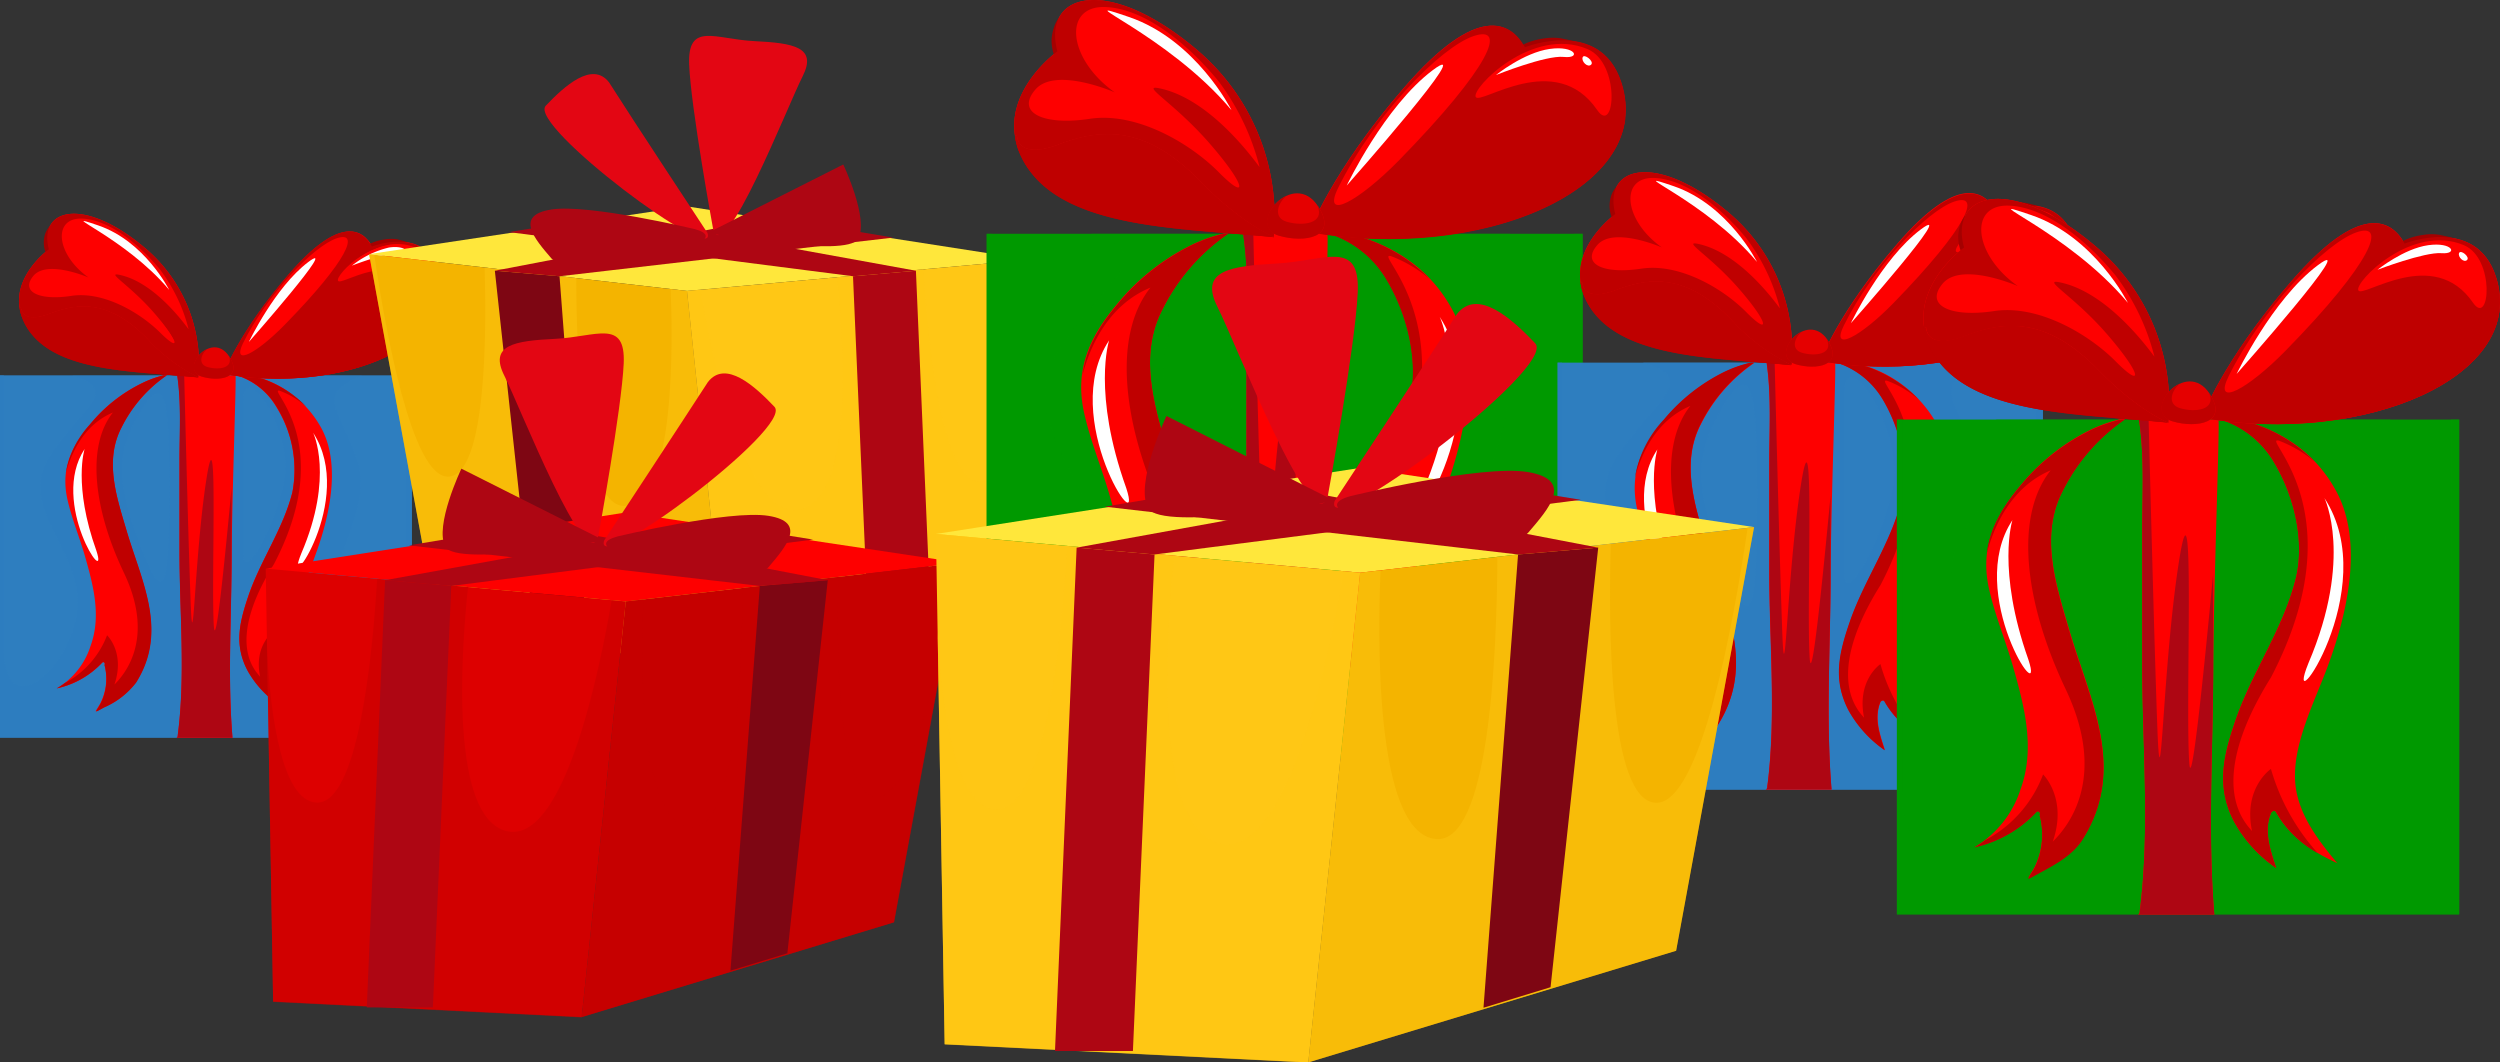 <svg xmlns="http://www.w3.org/2000/svg" viewBox="0 0 313.13 133.07"><rect x="0" y="0" width="313.13" height="133.07" fill="#333333" stroke="none"/><defs><style>.cls-1{isolation:isolate;}.cls-2,.cls-3{fill:#2e7ebf;}.cls-17,.cls-18,.cls-19,.cls-24,.cls-27,.cls-3,.cls-5,.cls-6,.cls-9{mix-blend-mode:multiply;}.cls-17,.cls-24,.cls-3{opacity:0.6;}.cls-4{fill:#fe0000;}.cls-20,.cls-5{fill:#ae0613;}.cls-10,.cls-6{fill:#bf0000;}.cls-7{fill:#fff;}.cls-8{fill:#b70000;}.cls-11{fill:#a50000;}.cls-12{fill:#e50000;}.cls-13{fill:#ffe73b;}.cls-14,.cls-17,.cls-19{fill:#ffc715;}.cls-15{fill:#f4b400;}.cls-16{fill:none;}.cls-18{opacity:0.4;}.cls-21{fill:#7e0613;}.cls-22{fill:#e30613;}.cls-23,.cls-24{fill:#090;}.cls-25{fill:#d00;}.cls-26,.cls-27{fill:#c60000;}.cls-27{opacity:0.5;}</style></defs><g class="cls-1"><g id="Layer_2" data-name="Layer 2"><g id="presents"><rect class="cls-2" y="47.01" width="51.59" height="45.39"/><path class="cls-3" d="M50.85,47V81.08c0,7.65-7.92,8.08-10.35,1s6.77-17.3,4.24-24.5c-2.41-6.88-5.26-8,.58-10.52H9.05c6,1.83,1.46,3.72-2.71,9.91-4.45,6.6,4.08,12,3.33,19.37S.48,91,.48,81.18V47H0V92.4H51.59V47Zm-33,22c-3-7.88-3.4-11.47-1-16.05,3.94-7.55,4.34-2.66,4.34,8S20.89,76.92,17.86,69Zm17.8-9.13c-1,5.74-5.17,13.29-5.17,9.46V50.44C30.49,44.48,36.66,54.16,35.66,59.91Z"/><path class="cls-4" d="M22.49,69.18q0-5.75,0-11.5c0-3.52.24-7.15-.29-10.67h7.29c.15,0-.45,15.25-.47,22.77s-.52,15.14.1,22.62h-7a.29.29,0,0,0,.14-.29C23.26,84.6,22.49,76.72,22.49,69.18Z"/><path class="cls-5" d="M29,69.78c0-2.87,0-5.75,0-8.62-.94,10-2,20.35-2.22,17.22-.35-5.69.59-28.08-.93-18.34s-1.66,24.61-2,14.58c-.29-8-.64-22.09-.78-27.61h-.88c.53,3.52.28,7.15.29,10.67q0,5.76,0,11.5c0,7.54.77,15.42-.22,22.93a.29.29,0,0,1-.14.29h7C28.49,84.92,29,77.28,29,69.78Z"/><path class="cls-4" d="M36.54,80.31c.22,2.86,2.07,5.27,3.87,7.41A11.36,11.36,0,0,1,34.77,83c-.11-.19-.38-.06-.45.11-.69,1.65-.06,3.4.48,5A12.45,12.45,0,0,1,31,83.94c-1.69-3.21-1-6,.1-9.3,1.53-4.47,4.34-8.33,5.52-13A14.93,14.93,0,0,0,34.63,51a8.85,8.85,0,0,0-5-4h1.67a13.27,13.27,0,0,1,9,6.72c2.47,4.7.88,11.29-.85,15.94C38.32,72.89,36.27,76.8,36.54,80.31Z"/><path class="cls-4" d="M13.09,83.3c.12-.21-.09-.5-.3-.29a11,11,0,0,1-5.68,3.22,9.52,9.52,0,0,0,4.23-5.32c1.39-3.79.33-7.66-.74-11.39C9.92,67.18,9,65,8.45,62.57c-.87-3.84.5-6.68,2.87-9.48A19.37,19.37,0,0,1,17.78,48a13.31,13.31,0,0,1,2.75-1h.38a17.13,17.13,0,0,0-5.69,6.54c-2.14,4.1-.65,8.6.57,12.75C17.66,72.73,21.12,79,17,85.5a10.08,10.08,0,0,1-4,3.11c-1.47.79-1.07.65-.43-.53A6.8,6.8,0,0,0,13.09,83.3Z"/><path class="cls-6" d="M34.31,79.05s-2.56,1.74-1.73,5.7c-2.66-2.8-2.3-7.63,1.73-14.09,8.07-15.44-1.09-22.19.74-21.71a10.71,10.71,0,0,1,3.33,2,14,14,0,0,0-7-3.93H29.68a8.85,8.85,0,0,1,5,4,14.93,14.93,0,0,1,1.94,10.68c-1.18,4.62-4,8.48-5.52,13-1.11,3.26-1.79,6.09-.1,9.3a12.45,12.45,0,0,0,3.85,4.22c-.54-1.64-1.17-3.39-.48-5,.07-.17.34-.3.45-.11a10,10,0,0,0,3.83,3.78A19.57,19.57,0,0,1,34.31,79.05Z"/><path class="cls-6" d="M15.22,53.55A17.13,17.13,0,0,1,20.91,47h-.38a13.31,13.31,0,0,0-2.75,1,19.37,19.37,0,0,0-6.46,5.11,11.86,11.86,0,0,0-3.08,6.17c.65-2.41,2.2-6.06,5.9-7.61-3.3,4.15-2.47,12,1.38,20.07s.28,12.55-1.19,14c1.37-4-.92-6.17-.92-6.17a11.35,11.35,0,0,1-5.32,6,7.24,7.24,0,0,1-1,.65A11,11,0,0,0,12.79,83c.21-.21.42.08.3.29a6.8,6.8,0,0,1-.46,4.78c-.64,1.18-1,1.32.43.53a10.08,10.08,0,0,0,4-3.11c4.08-6.5.62-12.77-1.25-19.2C14.57,62.15,13.08,57.65,15.22,53.55Z"/><path class="cls-7" d="M39.22,54.2s2.67,5.47-1.49,15.14C35.21,75.58,44.71,62.63,39.22,54.2Z"/><path class="cls-7" d="M10.6,56.23S9.12,60.76,12.08,69C13.71,74,6.15,63,10.6,56.23Z"/><path class="cls-8" d="M18.47,42.46c-4.77-4.92-8.6-4.54-12.24-3.17s-3.61-.79-3.61-.79l-.18,0a5.89,5.89,0,0,0,.32,1.25c2.65,7,13.71,6.68,22.09,7.53A21.18,21.18,0,0,1,18.47,42.46Z"/><g class="cls-9"><path class="cls-10" d="M18.47,42.46c-4.77-4.92-8.6-4.54-12.24-3.17s-3.61-.79-3.61-.79l-.18,0a5.89,5.89,0,0,0,.32,1.25c2.65,7,13.71,6.68,22.09,7.53A21.18,21.18,0,0,1,18.47,42.46Z"/></g><path class="cls-4" d="M18.35,31.22c-7.81-6.7-13.59-5.1-12.23,0,0,0-4.3,3.09-3.68,7.29l.18,0s0,2.17,3.61.79,7.47-1.75,12.24,3.17a21.18,21.18,0,0,0,6.38,4.8A19,19,0,0,0,18.35,31.22Z"/><path class="cls-11" d="M15.82,35.17a6.7,6.7,0,0,1,2.29.84,12.33,12.33,0,0,1,2,1.55A13.06,13.06,0,0,1,22,39.8a14.32,14.32,0,0,1,1.43,2.58,11.07,11.07,0,0,1,.86,2.42,21.62,21.62,0,0,1,.52,2.46,20.83,20.83,0,0,1-1.34-2.06,18.77,18.77,0,0,0-1.28-2.09c-.5-.73-.9-1.59-1.5-2.31a20.78,20.78,0,0,0-1.61-2.2,19,19,0,0,0-1.54-1.82A18.47,18.47,0,0,0,15.82,35.17Z"/><path class="cls-11" d="M6.3,28.24a5.19,5.19,0,0,0-.11,1,8.21,8.21,0,0,0,0,1,3,3,0,0,0,.26,1,2.22,2.22,0,0,0,.47,1,2.91,2.91,0,0,0,.57.77c.38.44.63.79.63.79a8.54,8.54,0,0,1-.92-.42,2.19,2.19,0,0,1-.83-.69,3,3,0,0,1-.67-1.11,3.47,3.47,0,0,1,0-2.41A3.24,3.24,0,0,1,6.3,28.24Z"/><g class="cls-9"><path class="cls-10" d="M18.35,31.22c-7.81-6.7-13.59-5.1-12.23,0,0,0-4.3,3.09-3.68,7.29l.18,0s0,2.17,3.61.79,7.47-1.75,12.24,3.17a21.18,21.18,0,0,0,6.38,4.8A19,19,0,0,0,18.35,31.22ZM4.21,34.52c1.73-2,6.88.24,6.88.24-4.09-2.89-4.52-7.52-.81-7.38,3.32.13,7,3.06,9.77,6.39a20.89,20.89,0,0,1,3.57,7.45c0,.11-3.82-5.65-8.46-6.75-2.15-.52.95,1.05,4.15,4.73s3.3,5,.77,2.48-7.14-5.24-11.15-4.62S2.49,36.54,4.21,34.52Z"/></g><g class="cls-9"><path class="cls-10" d="M9.87,40.27c3.8.25,10.63,4.7,9.89,6.56,1.74.15,3.47.27,5.09.43a21.18,21.18,0,0,1-6.38-4.8c-4.77-4.92-8.6-4.54-12.24-3.17s-3.61-.79-3.61-.79l-.18,0a5.89,5.89,0,0,0,.32,1.25,7.3,7.3,0,0,0,1.09,1.91C4.67,40.69,6.89,40.07,9.87,40.27Z"/></g><path class="cls-7" d="M21.19,36.31s-3.05-6.08-8.87-8.07S15.67,29.7,21.19,36.31Z"/><path class="cls-4" d="M28,46.84s1.88-5.18,8.2-12.5,9.21-5.7,10.42-3.48c0,0,6.52-2.6,8.36,3C57.92,43,43,49.47,28,46.84Z"/><path class="cls-11" d="M28,46.84a8.36,8.36,0,0,0,1.14-.45,20.11,20.11,0,0,0,2.77-1.52l1.76-1.16a11.19,11.19,0,0,0,1.84-1.47c1.23-1.14,2.55-2.16,3.9-3.42.69-.59,1.3-1.21,2-1.76a20,20,0,0,1,2.2-1.51,9.88,9.88,0,0,1,2.28-1,6.17,6.17,0,0,1,2.23-.41,4.65,4.65,0,0,1,1.89.37,8.8,8.8,0,0,1,1.21.85l.79,1-1-.72a7.09,7.09,0,0,0-1.22-.52,6,6,0,0,0-1.64,0,5.53,5.53,0,0,0-1.87.61,12.81,12.81,0,0,0-2,1.17c-.68.4-1.27,1-2,1.5s-1.31,1.19-2,1.78c-1.29,1.14-2.8,2.31-4.13,3.34a7.92,7.92,0,0,1-2.07,1.31l-2,1a12.79,12.79,0,0,1-3.09,1A4.71,4.71,0,0,1,28,46.84Z"/><path class="cls-11" d="M43.87,41.37a23.23,23.23,0,0,1-2.07,1.56c-.65.41-1.39.93-2.22,1.4a13.71,13.71,0,0,1-2.79,1.15c-1,.31-2,.63-2.93.86s-1.84.22-2.6.32a9.91,9.91,0,0,1-2.55,0s.24-.11.65-.27,1-.41,1.73-.66,1.53-.57,2.42-.82,1.78-.68,2.71-1A25.3,25.3,0,0,0,39,43c.87-.38,1.73-.65,2.44-.92A23.43,23.43,0,0,1,43.87,41.37Z"/><path class="cls-11" d="M43.4,33.27a5.43,5.43,0,0,1,.82-1.15,7.26,7.26,0,0,1,2.5-1.76,6.67,6.67,0,0,1,1.6-.39,4.68,4.68,0,0,1,1.41,0,12.88,12.88,0,0,1,1.32.37s-.56.07-1.33.1a6.64,6.64,0,0,0-1.29.23,6,6,0,0,0-1.42.45,10.06,10.06,0,0,0-1.37.63c-.39.28-.83.45-1.14.71A9.61,9.61,0,0,0,43.4,33.27Z"/><g class="cls-9"><path class="cls-10" d="M54.94,33.88c-1.84-5.62-8.36-3-8.36-3C45.37,28.64,42.5,27,36.16,34.34S28,46.84,28,46.84C43,49.47,57.92,43,54.94,33.88Zm-19.28,6.8C32.26,44.16,29,46,30.43,43c3.08-6.21,8.87-12.2,11.76-13.16S43.65,32.52,35.66,40.68Zm17.19-4.39C49.24,31,42.74,35.9,42.34,35.17S47.22,29,52,31C54.9,32.23,54.4,38.56,52.85,36.29Z"/></g><g class="cls-9"><path class="cls-10" d="M51.05,41.37c-4.95,3.83-13.86,4.11-9.74,2.13a18.63,18.63,0,0,0,5.58-3.62s-4.93.67-3-1.49C48.44,33.27,52.6,37,52.6,37c-3.69-6-10.82.55-14,3.66a27.89,27.89,0,0,1-6.71,4.79A36.34,36.34,0,0,1,28,46.78a.14.14,0,0,1,0,.06c13.4,2.33,26.61-2.51,27.32-10C55,38,53.6,39.4,51.05,41.37Z"/></g><path class="cls-7" d="M31.17,42.83s3.27-6.85,7.43-10S31.17,42.83,31.17,42.83Z"/><path class="cls-7" d="M44.08,33.27A11.79,11.79,0,0,1,48.73,31c2.25-.32,2.79.85,1.22.72S44.08,33.27,44.08,33.27Z"/><path class="cls-7" d="M51.59,31.73c-.12.36.43.92.73.64S51.71,31.38,51.59,31.73Z"/><path class="cls-12" d="M25.33,47.18c2.14.63,5.13.18,3.38-2.53C26.52,41.29,22.36,46.3,25.33,47.18Z"/><path class="cls-6" d="M28.71,44.65a.13.13,0,0,1-.06-.07c.65,1.55-1.27,1.8-2.69,1.38-1.17-.35-.8-1.6,0-2.25-1.54.67-2.56,2.91-.66,3.47C27.47,47.81,30.46,47.36,28.71,44.65Z"/><polygon class="cls-13" points="128.93 32.52 86.05 36.44 46.23 31.83 86.05 25.85 128.93 32.52"/><polygon class="cls-14" points="128.93 32.52 128.06 84.11 91.3 85.95 86.05 36.44 128.93 32.52"/><polygon class="cls-15" points="46.23 31.83 86.05 36.44 91.3 85.95 54.11 74.66 46.23 31.83"/><path class="cls-16" d="M128.76,42.42l.17-9.9S129.07,37,128.76,42.42Z"/><path class="cls-17" d="M87.73,36.28c1.44,8.46,5.68,29.24,12.55,27.51,6.69-1.68,5.43-20.73,4.56-29.07l10.82-1c.55,9.17,2.29,27.1,7.32,26.62,4-.39,5.35-10.09,5.78-17.93l-.7,41.69L91.3,86,86.05,36.44Z"/><g class="cls-18"><path class="cls-19" d="M56.09,59.7c4.94,0,4.84-18.86,4.61-26.19l11.48,1.32c0,10.39.89,29,6.2,28.53C84.73,62.81,84.24,42,84,36.2l2.07.24L91.3,86,54.11,74.66,46.23,31.83l.64.08C48.32,41.62,51.59,59.7,56.09,59.7Z"/></g><polygon class="cls-20" points="109.03 84.79 106.84 34.6 114.72 33.91 116.9 84.79 109.03 84.79"/><polygon class="cls-21" points="70.08 34.6 73.58 80.42 66.8 78.35 61.98 33.91 70.08 34.6"/><polygon class="cls-20" points="106.84 34.6 63.73 29.07 76.64 27 114.72 33.91 106.84 34.6"/><polygon class="cls-20" points="70.08 34.6 111.87 29.76 96.78 27.23 61.98 33.91 70.08 34.6"/><path class="cls-22" d="M89.32,28.69s-2.79-15.2-3-20.6,3.26-3.18,8.15-2.94,7.93.74,6.06,4.41S90.72,33.59,89.32,28.69Z"/><path class="cls-22" d="M88.62,29.19S79.07,14.72,76.28,10.31c-2.1-2.7-5.6.49-7.92,2.93S90,33.59,88.62,29.19Z"/><path class="cls-20" d="M87,28.69s-13.28-3.18-17.94-2.45-2.1,3.68,0,6.12S94.21,30.65,87,28.69Z"/><path class="cls-20" d="M88.62,29.19l17-8.59s3.26,6.87,1.86,9.32S88.62,29.19,88.62,29.19Z"/><rect class="cls-23" x="123.58" y="29.28" width="74.65" height="65.68"/><path class="cls-24" d="M197.15,29.28V78.57c0,11.08-11.46,11.7-15,1.39s9.8-25,6.14-35.45c-3.49-10-7.62-11.55.84-15.23H136.67c8.68,2.65,2.13,5.39-3.92,14.36-6.43,9.54,5.91,17.37,4.83,28s-13.31,21.24-13.31,7.08V29.28h-.69V95h74.65V29.28ZM149.42,61.16C145,49.75,144.51,44.56,148,37.94c5.7-10.92,6.29-3.84,6.29,11.61S153.81,72.57,149.42,61.16Zm25.76-13.22c-1.44,8.32-7.48,19.24-7.48,13.7V34.25C167.7,25.63,176.63,39.63,175.18,47.94Z"/><path class="cls-4" d="M156.13,61.35q0-8.3,0-16.61c0-5.11.35-10.36-.42-15.46h10.54c.23.07-.65,22.07-.66,33s-.76,21.9.13,32.72H155.6a.45.45,0,0,0,.21-.43C157.23,83.67,156.12,72.28,156.13,61.35Z"/><path class="cls-5" d="M165.57,62.24c0-4.16,0-8.33,0-12.48-1.36,14.43-2.92,29.44-3.21,24.91-.51-8.24.85-40.63-1.37-26.53s-2.39,35.61-2.89,21.09c-.42-11.51-.93-31.95-1.12-39.95h-1.28c.77,5.1.41,10.35.42,15.46q0,8.31,0,16.61c0,10.93,1.1,22.32-.32,33.18a.45.45,0,0,1-.21.43h10.1C164.81,84.14,165.54,73.08,165.57,62.24Z"/><path class="cls-4" d="M176.46,77.47c.31,4.13,3,7.63,5.59,10.73-3.28-1.52-6.27-3.42-8.16-6.82-.16-.28-.55-.1-.65.14-1,2.39-.09,4.93.7,7.31a18,18,0,0,1-5.58-6.1c-2.44-4.65-1.46-8.75.16-13.47,2.2-6.47,6.27-12,8-18.73,1.3-5.09-.2-11.09-2.79-15.45a12.85,12.85,0,0,0-7.17-5.8h2.41c5.45,1.34,10.21,4.33,13.05,9.73,3.58,6.8,1.28,16.33-1.23,23.06C179,66.74,176.07,72.39,176.46,77.47Z"/><path class="cls-4" d="M142.53,81.8c.17-.32-.14-.73-.45-.44A15.87,15.87,0,0,1,133.87,86a13.79,13.79,0,0,0,6.12-7.7c2-5.49.48-11.1-1.07-16.47-1-3.4-2.34-6.6-3.12-10.06-1.25-5.56.73-9.68,4.15-13.73a28,28,0,0,1,9.36-7.39,18.87,18.87,0,0,1,4-1.41h.55a24.92,24.92,0,0,0-8.24,9.47c-3.11,5.94-.94,12.45.81,18.45,2.71,9.29,7.72,18.38,1.83,27.77-1.33,2.13-3.71,3.39-5.78,4.5s-1.53,1-.61-.76A9.87,9.87,0,0,0,142.53,81.8Z"/><path class="cls-6" d="M173.24,75.65s-3.72,2.51-2.52,8.24c-3.85-4-3.32-11,2.52-20.39,11.67-22.34-1.59-32.11,1-31.41A16,16,0,0,1,179.12,35a20.26,20.26,0,0,0-10.18-5.69h-2.41a12.85,12.85,0,0,1,7.17,5.8c2.59,4.36,4.09,10.36,2.79,15.45-1.7,6.69-5.77,12.26-8,18.73-1.62,4.72-2.6,8.82-.16,13.47a18,18,0,0,0,5.58,6.1c-.79-2.38-1.69-4.92-.7-7.31.1-.24.49-.42.65-.14a14.46,14.46,0,0,0,5.55,5.46A28.21,28.21,0,0,1,173.24,75.65Z"/><path class="cls-6" d="M145.61,38.75a24.92,24.92,0,0,1,8.24-9.47h-.55a18.87,18.87,0,0,0-4,1.41A28,28,0,0,0,140,38.08c-2.36,2.8-4,5.64-4.43,8.94.92-3.5,3.16-8.79,8.53-11-4.78,6-3.58,17.31,2,29s.4,18.15-1.72,20.24c2-5.72-1.33-8.93-1.33-8.93a16.36,16.36,0,0,1-7.7,8.74,11.33,11.33,0,0,1-1.42,1,15.87,15.87,0,0,0,8.21-4.68c.31-.29.62.12.45.44a9.87,9.87,0,0,1-.67,6.91c-.92,1.71-1.51,1.92.61.76s4.45-2.37,5.78-4.5c5.89-9.39.88-18.48-1.83-27.77C144.67,51.2,142.5,44.69,145.61,38.75Z"/><path class="cls-7" d="M180.33,39.7s3.86,7.9-2.14,21.9C174.54,70.63,188.27,51.89,180.33,39.7Z"/><path class="cls-7" d="M138.92,42.63s-2.14,6.55,2.15,18.52C143.43,68.37,132.48,52.34,138.92,42.63Z"/><path class="cls-8" d="M150.31,22.7c-6.9-7.11-12.44-6.57-17.72-4.59S127.37,17,127.37,17l-.25,0a8.34,8.34,0,0,0,.45,1.82c3.84,10,19.84,9.66,32,10.89C159.54,29.65,155.43,28,150.31,22.7Z"/><g class="cls-9"><path class="cls-10" d="M150.31,22.7c-6.9-7.11-12.44-6.57-17.72-4.59S127.37,17,127.37,17l-.25,0a8.34,8.34,0,0,0,.45,1.82c3.84,10,19.84,9.66,32,10.89C159.54,29.65,155.43,28,150.31,22.7Z"/></g><path class="cls-4" d="M150.14,6.43c-11.31-9.69-19.66-7.37-17.7,0,0,0-6.23,4.47-5.32,10.54l.25,0s-.06,3.13,5.22,1.14,10.82-2.52,17.72,4.59c5.12,5.29,9.23,7,9.23,7A27.47,27.47,0,0,0,150.14,6.43Z"/><path class="cls-11" d="M146.48,12.15a10.53,10.53,0,0,1,3.19,1.4,18.3,18.3,0,0,1,2.82,2.3,17.16,17.16,0,0,1,1.42,1.51l1.27,1.72a21.38,21.38,0,0,1,2.08,3.67,17,17,0,0,1,1.35,3.43c.64,2.07.93,3.47.93,3.47s-.78-1.21-1.75-3.07A24,24,0,0,0,156,23.49a31.91,31.91,0,0,0-2.16-3.41,27.62,27.62,0,0,0-2.39-3.19c-.43-.47-.76-1-1.19-1.4s-.8-.81-1.15-1.18a23.81,23.81,0,0,0-1.88-1.6A9.09,9.09,0,0,0,146.48,12.15Z"/><path class="cls-11" d="M132.7,2.13a6.88,6.88,0,0,0-.26,1.44,11.17,11.17,0,0,0,0,1.44,5.31,5.31,0,0,0,.37,1.55l.27.76c.15.22.3.44.46.64a3.7,3.7,0,0,0,.87,1.11c.59.6,1,1.06,1,1.06a13.27,13.27,0,0,1-1.27-.69,3.33,3.33,0,0,1-1.15-1c-.17-.22-.37-.45-.55-.69L132,6.85A5.83,5.83,0,0,1,131.71,5a5.76,5.76,0,0,1,.3-1.56A4,4,0,0,1,132.7,2.13Z"/><g class="cls-9"><path class="cls-10" d="M150.14,6.43c-11.31-9.69-19.66-7.37-17.7,0,0,0-6.23,4.47-5.32,10.54l.25,0s-.06,3.13,5.22,1.14,10.82-2.52,17.72,4.59c5.12,5.29,9.23,7,9.23,7A27.47,27.47,0,0,0,150.14,6.43Zm-20.46,4.79c2.5-2.92,9.95.35,9.95.35C133.71,7.39,133.09.68,138.46.88c4.8.19,10.16,4.43,14.13,9.25a30.21,30.21,0,0,1,5.17,10.77c0,.17-5.52-8.17-12.23-9.77-3.13-.74,1.36,1.52,6,6.86s4.78,7.28,1.13,3.59S142.3,14,136.51,14.88,127.18,14.13,129.68,11.22Z"/></g><g class="cls-9"><path class="cls-10" d="M137.87,19.53c5.49.37,15.38,6.8,14.3,9.5,2.52.21,5,.39,7.37.62,0,0-4.11-1.66-9.23-6.95-6.9-7.11-12.44-6.57-17.72-4.59S127.37,17,127.37,17l-.25,0a8.34,8.34,0,0,0,.45,1.82,10.78,10.78,0,0,0,1.58,2.75C130.33,20.14,133.54,19.24,137.87,19.53Z"/></g><path class="cls-7" d="M154.25,13.8S149.83,5,141.41,2.13,146.25,4.23,154.25,13.8Z"/><path class="cls-4" d="M164,29.05s2.71-7.51,11.87-18.09,13.31-8.26,15.06-5c0,0,9.45-3.77,12.11,4.37C207.39,23.48,185.86,32.84,164,29.05Z"/><path class="cls-11" d="M164,29.05a15,15,0,0,0,1.66-.57,27.82,27.82,0,0,0,4.11-2,36.81,36.81,0,0,0,5.33-3.71,29.25,29.25,0,0,0,2.8-2.4l2.84-2.6c1-.86,1.87-1.77,2.93-2.55a28.79,28.79,0,0,1,3.14-2.2,14.75,14.75,0,0,1,3.22-1.53c.55-.17,1.06-.37,1.58-.49l1.57-.15a6.92,6.92,0,0,1,2.67.47,10.94,10.94,0,0,1,1.76,1.16l1.19,1.36-1.38-1.1a11.73,11.73,0,0,0-1.76-.83,9.86,9.86,0,0,0-1.16-.12,3,3,0,0,0-1.27,0l-1.38.24c-.46.16-.93.4-1.41.6a18.24,18.24,0,0,0-2.9,1.65c-1,.59-1.88,1.48-2.88,2.18s-1.91,1.72-2.87,2.57-1.94,1.72-2.89,2.58a26,26,0,0,1-3,2.35,21.76,21.76,0,0,1-3,1.91,24.12,24.12,0,0,1-2.8,1.44,20.6,20.6,0,0,1-4.42,1.51A9.81,9.81,0,0,1,164,29.05Z"/><path class="cls-11" d="M187.07,21.13s-1.17.95-3,2.19a34.36,34.36,0,0,1-3.35,1.84,33,33,0,0,1-4,1.65,37.12,37.12,0,0,1-7.89,1.79,21.39,21.39,0,0,1-3.67.17l3.49-1.1c1-.28,2.25-.76,3.55-1.12s2.67-.83,4-1.34,2.76-.9,4-1.42,2.47-.82,3.47-1.31C185.66,21.6,187.07,21.13,187.07,21.13Z"/><path class="cls-11" d="M186.37,9.4a7.7,7.7,0,0,1,1.25-1.58,13.78,13.78,0,0,1,1.56-1.34,16.89,16.89,0,0,1,2.07-1.11,9,9,0,0,1,2.26-.57,6.9,6.9,0,0,1,2,0c1.17.23,1.91.43,1.91.43s-.8,0-1.92,0a8.73,8.73,0,0,0-1.9.28,8.26,8.26,0,0,0-2.08.63,14.15,14.15,0,0,0-2,1c-.57.42-1.2.69-1.63,1.08A12.56,12.56,0,0,0,186.37,9.4Z"/><g class="cls-9"><path class="cls-10" d="M203.08,10.29C200.42,2.15,191,5.92,191,5.92c-1.75-3.22-5.9-5.55-15.06,5S164,29.05,164,29.05C185.86,32.84,207.39,23.48,203.08,10.29Zm-27.9,9.84c-4.92,5-9.71,7.73-7.56,3.37,4.44-9,12.83-17.64,17-19S186.74,8.31,175.18,20.13Zm24.87-6.35c-5.22-7.65-14.62-.57-15.21-1.63s7.07-8.94,14-6C203,7.89,202.3,17.07,200.05,13.78Z"/></g><g class="cls-9"><path class="cls-10" d="M197.44,21.13c-7.16,5.54-20,5.93-14.08,3.09S191.42,19,191.42,19s-7.13,1-4.35-2.13c6.6-7.42,12.62-2,12.62-2-5.34-8.72-15.65.81-20.27,5.31a40.52,40.52,0,0,1-9.72,6.93A57.15,57.15,0,0,1,164.08,29l0,.1c19.38,3.37,38.5-3.65,39.53-14.5C203.19,16.31,201.14,18.28,197.44,21.13Z"/></g><path class="cls-7" d="M168.68,23.24s4.73-9.91,10.76-14.44S168.68,23.24,168.68,23.24Z"/><path class="cls-7" d="M187.37,9.4s3.48-2.81,6.73-3.27,4,1.24,1.76,1S187.37,9.4,187.37,9.4Z"/><path class="cls-7" d="M198.23,7.18c-.19.52.63,1.33,1.06.92S198.4,6.66,198.23,7.18Z"/><path class="cls-12" d="M160.23,29.53c3.09.92,7.42.27,4.89-3.65C162,21,155.94,28.26,160.23,29.53Z"/><path class="cls-6" d="M165.12,25.88c0-.05-.07-.07-.1-.11.95,2.23-1.81,2.6-3.87,2-1.7-.5-1.16-2.3,0-3.26-2.24,1-3.71,4.21-1,5C163.32,30.45,167.65,29.8,165.12,25.88Z"/><rect class="cls-2" x="195.09" y="45.42" width="60.79" height="53.49"/><path class="cls-3" d="M255,45.42V85.56c0,9-9.32,9.53-12.18,1.12s8-20.38,5-28.86c-2.85-8.12-6.21-9.41.68-12.4H205.76c7.06,2.16,1.72,4.39-3.2,11.69-5.24,7.76,4.81,14.14,3.93,22.81s-10.84,17.29-10.84,5.76V45.42h-.56V98.9h60.79V45.42Zm-38.86,26c-3.57-9.29-4-13.52-1.19-18.91,4.65-8.9,5.12-3.13,5.12,9.46S219.71,80.67,216.14,71.38Zm21-10.77C235.94,67.39,231,76.29,231,71.77V49.46C231,42.44,238.29,53.85,237.12,60.61Z"/><path class="cls-4" d="M221.6,71.53q0-6.77,0-13.53c0-4.15.27-8.43-.34-12.58h8.58c.19,0-.53,18-.55,26.83s-.61,17.84.11,26.65h-8.23a.34.34,0,0,0,.18-.35C222.5,89.71,221.59,80.43,221.6,71.53Z"/><path class="cls-5" d="M229.28,72.25c0-3.39,0-6.77,0-10.15-1.11,11.74-2.38,24-2.62,20.28-.41-6.71.7-33.08-1.1-21.6s-2,29-2.37,17.16c-.33-9.37-.75-26-.91-32.52h-1c.61,4.15.33,8.43.34,12.58q0,6.77,0,13.53c0,8.9.9,18.18-.26,27a.34.34,0,0,1-.18.35h8.23C228.67,90.09,229.27,81.08,229.28,72.25Z"/><path class="cls-4" d="M238.15,84.66c.26,3.37,2.44,6.21,4.56,8.73-2.67-1.23-5.11-2.77-6.65-5.55-.13-.23-.45-.07-.53.12-.8,2-.07,4,.57,6a14.88,14.88,0,0,1-4.54-5c-2-3.8-1.19-7.13.13-11,1.79-5.26,5.11-9.8,6.49-15.25,1-4.14-.17-9-2.27-12.58a10.43,10.43,0,0,0-5.84-4.72h2a15.69,15.69,0,0,1,10.64,7.92c2.9,5.53,1,13.3-1,18.77C240.24,75.92,237.84,80.52,238.15,84.66Z"/><path class="cls-4" d="M210.53,88.19c.14-.26-.13-.6-.36-.36a13.09,13.09,0,0,1-6.7,3.81,11.29,11.29,0,0,0,5-6.27c1.63-4.47.39-9-.87-13.41-.8-2.77-1.91-5.38-2.55-8.2-1-4.52.6-7.88,3.39-11.18a23.09,23.09,0,0,1,7.61-6,16,16,0,0,1,3.25-1.14h.45a20.3,20.3,0,0,0-6.71,7.7c-2.52,4.84-.76,10.14.67,15,2.21,7.57,6.28,15,1.48,22.62-1.09,1.73-3,2.76-4.7,3.67s-1.25.76-.5-.63A8,8,0,0,0,210.53,88.19Z"/><path class="cls-6" d="M235.53,83.18s-3,2-2.05,6.71c-3.13-3.3-2.71-9,2.05-16.6,9.51-18.19-1.3-26.15.86-25.59a12.92,12.92,0,0,1,3.94,2.35,16.58,16.58,0,0,0-8.3-4.63h-2a10.43,10.43,0,0,1,5.84,4.72c2.1,3.55,3.32,8.44,2.27,12.58-1.38,5.45-4.7,10-6.49,15.25-1.32,3.85-2.11,7.18-.13,11a14.88,14.88,0,0,0,4.54,5c-.64-1.94-1.37-4-.57-6,.08-.19.4-.35.53-.12a11.76,11.76,0,0,0,4.52,4.45A22.92,22.92,0,0,1,235.53,83.18Z"/><path class="cls-6" d="M213,53.12a20.3,20.3,0,0,1,6.71-7.7h-.45A16,16,0,0,0,216,46.56a23.09,23.09,0,0,0-7.61,6,13.93,13.93,0,0,0-3.62,7.28c.76-2.85,2.58-7.15,6.95-9-3.89,4.89-2.92,14.1,1.62,23.65S213.71,89.32,212,91c1.61-4.66-1.08-7.28-1.08-7.28a13.38,13.38,0,0,1-6.27,7.12,8.4,8.4,0,0,1-1.16.78,13.09,13.09,0,0,0,6.7-3.81c.23-.24.5.1.36.36a8,8,0,0,1-.55,5.62c-.75,1.39-1.23,1.56.5.63s3.61-1.94,4.7-3.67c4.8-7.65.73-15-1.48-22.62C212.27,63.26,210.51,58,213,53.12Z"/><path class="cls-7" d="M241.31,53.9s3.14,6.43-1.75,17.83C236.59,79.09,247.77,63.83,241.31,53.9Z"/><path class="cls-7" d="M207.59,56.29s-1.75,5.33,1.75,15.08C211.26,77.25,202.34,64.19,207.59,56.29Z"/><path class="cls-8" d="M216.85,40.05c-5.61-5.79-10.12-5.34-14.41-3.73s-4.26-.93-4.26-.93l-.21,0a7.12,7.12,0,0,0,.37,1.48c3.13,8.18,16.16,7.87,26,8.87A25.06,25.06,0,0,1,216.85,40.05Z"/><g class="cls-9"><path class="cls-10" d="M216.85,40.05c-5.61-5.79-10.12-5.34-14.41-3.73s-4.26-.93-4.26-.93l-.21,0a7.12,7.12,0,0,0,.37,1.48c3.13,8.18,16.16,7.87,26,8.87A25.06,25.06,0,0,1,216.85,40.05Z"/></g><path class="cls-4" d="M216.73,26.81c-9.22-7.9-16-6-14.41,0,0,0-5.09,3.64-4.35,8.59l.21,0s0,2.55,4.26.93,8.8-2.06,14.41,3.73a25.06,25.06,0,0,0,7.53,5.67A22.39,22.39,0,0,0,216.73,26.81Z"/><path class="cls-11" d="M213.75,31.46a8.09,8.09,0,0,1,2.64,1.07,14.09,14.09,0,0,1,2.34,1.85A15.13,15.13,0,0,1,221,37a17,17,0,0,1,1.69,3,13.61,13.61,0,0,1,1.06,2.82,28,28,0,0,1,.68,2.87s-.68-1-1.5-2.47a20.24,20.24,0,0,0-1.48-2.49A29.3,29.3,0,0,0,219.65,38a24.36,24.36,0,0,0-1.93-2.6,23,23,0,0,0-1.86-2.12A21.31,21.31,0,0,0,213.75,31.46Z"/><path class="cls-11" d="M202.52,23.31a5.48,5.48,0,0,0-.17,1.18,7.47,7.47,0,0,0,0,1.16,4.16,4.16,0,0,0,.3,1.24,3,3,0,0,0,.57,1.13,3.51,3.51,0,0,0,.69.91c.47.5.78.89.78.89a10.92,10.92,0,0,1-1.07-.53,2.73,2.73,0,0,1-1-.82,3.39,3.39,0,0,1-.77-1.29,4.11,4.11,0,0,1,0-2.8A3.53,3.53,0,0,1,202.52,23.31Z"/><g class="cls-9"><path class="cls-10" d="M216.73,26.81c-9.22-7.9-16-6-14.41,0,0,0-5.09,3.64-4.35,8.59l.21,0s0,2.55,4.26.93,8.8-2.06,14.41,3.73a25.06,25.06,0,0,0,7.53,5.67A22.39,22.39,0,0,0,216.73,26.81ZM200.06,30.7c2-2.37,8.09.29,8.09.29-4.81-3.4-5.31-8.87-.94-8.7,3.91.16,8.27,3.61,11.51,7.53a24.62,24.62,0,0,1,4.21,8.78c0,.12-4.5-6.66-10-8-2.54-.61,1.11,1.23,4.89,5.58s3.88,5.93.91,2.92-8.42-6.17-13.15-5.45S198,33.08,200.06,30.7Z"/></g><g class="cls-9"><path class="cls-10" d="M206.73,37.47c4.47.31,12.52,5.54,11.65,7.74,2.05.17,4.08.31,6,.51a25.06,25.06,0,0,1-7.53-5.67c-5.61-5.79-10.12-5.34-14.41-3.73s-4.26-.93-4.26-.93l-.21,0a7.12,7.12,0,0,0,.37,1.48,8.61,8.61,0,0,0,1.29,2.23C200.59,38,203.21,37.24,206.73,37.47Z"/></g><path class="cls-7" d="M220.07,32.81s-3.6-7.17-10.46-9.5S213.56,25,220.07,32.81Z"/><path class="cls-4" d="M228,45.23s2.21-6.11,9.67-14.74,10.84-6.72,12.27-4.1c0,0,7.69-3.06,9.85,3.56C263.34,40.68,245.81,48.32,228,45.23Z"/><path class="cls-11" d="M228,45.23A22,22,0,0,0,232.7,43,29.26,29.26,0,0,0,237,40,24.07,24.07,0,0,0,239.26,38l2.32-2.13c.8-.7,1.52-1.44,2.39-2.08A24.9,24.9,0,0,1,246.55,32a11.59,11.59,0,0,1,2.66-1.23c.45-.14.87-.3,1.3-.4l1.29-.1a5.57,5.57,0,0,1,2.2.41,9.69,9.69,0,0,1,1.43,1l.95,1.14-1.14-.88a10.37,10.37,0,0,0-1.43-.64,6.66,6.66,0,0,0-2-.06l-1.1.22c-.38.13-.75.32-1.14.48a17.75,17.75,0,0,0-2.33,1.36c-.81.48-1.52,1.21-2.33,1.78s-1.54,1.4-2.32,2.09l-2.37,2.09a19,19,0,0,1-2.43,1.92,26,26,0,0,1-4.73,2.7,16.22,16.22,0,0,1-3.63,1.17A7.05,7.05,0,0,1,228,45.23Z"/><path class="cls-11" d="M246.79,38.78s-.93.81-2.41,1.86a25.08,25.08,0,0,1-2.72,1.55,27,27,0,0,1-3.29,1.37A27.74,27.74,0,0,1,231.92,45a16,16,0,0,1-3,0s1.14-.41,2.82-1l2.87-1c1-.4,2.17-.69,3.27-1.11s2.24-.73,3.24-1.13,2-.62,2.84-1C245.62,39.12,246.79,38.78,246.79,38.78Z"/><path class="cls-11" d="M246.23,29.23a6.06,6.06,0,0,1,1-1.32,10.35,10.35,0,0,1,1.26-1.12,13.58,13.58,0,0,1,1.69-.92,8.11,8.11,0,0,1,1.87-.46,5.69,5.69,0,0,1,1.65,0c1,.21,1.55.39,1.55.39s-.65.07-1.56.1a7.64,7.64,0,0,0-1.53.24,6.84,6.84,0,0,0-1.69.52,13.39,13.39,0,0,0-1.62.76c-.46.34-1,.55-1.33.86A10.12,10.12,0,0,0,246.23,29.23Z"/><g class="cls-9"><path class="cls-10" d="M259.83,30c-2.16-6.62-9.85-3.56-9.85-3.56-1.43-2.62-4.82-4.51-12.27,4.1S228,45.23,228,45.23C245.81,48.32,263.34,40.68,259.83,30Zm-22.71,8c-4,4.1-7.92,6.29-6.16,2.74,3.62-7.31,10.44-14.37,13.84-15.5S246.53,28.34,237.12,38Zm20.25-5.18c-4.25-6.23-11.91-.46-12.38-1.33s5.74-7.27,11.39-4.9C259.79,28,259.19,35.47,257.37,32.79Z"/></g><g class="cls-9"><path class="cls-10" d="M255.24,38.78c-5.83,4.51-16.32,4.83-11.47,2.51S250.34,37,250.34,37s-5.81.8-3.55-1.75c5.38-6,10.28-1.61,10.28-1.61-4.35-7.11-12.74.64-16.51,4.32a33.34,33.34,0,0,1-7.91,5.64c-1.25.54-3.4,1.19-4.58,1.54l0,.08c15.78,2.74,31.36-3,32.2-11.81C259.93,34.85,258.25,36.45,255.24,38.78Z"/></g><path class="cls-7" d="M231.82,40.49s3.85-8.06,8.76-11.75S231.82,40.49,231.82,40.49Z"/><path class="cls-7" d="M247.05,29.23a13.61,13.61,0,0,1,5.47-2.67c2.65-.37,3.28,1,1.43.86S247.05,29.23,247.05,29.23Z"/><path class="cls-7" d="M255.88,27.42c-.14.42.51,1.09.87.75S256,27,255.88,27.42Z"/><path class="cls-12" d="M224.94,45.62c2.52.75,6,.22,4-3C226.35,38.69,221.44,44.59,224.94,45.62Z"/><path class="cls-6" d="M228.92,42.64l-.08-.09c.77,1.83-1.48,2.12-3.15,1.63-1.39-.41-.95-1.88,0-2.65-1.83.79-3,3.42-.79,4.09C227.46,46.37,231,45.84,228.92,42.64Z"/><polygon class="cls-4" points="33.28 71.22 78.38 75.33 120.25 70.49 78.37 64.19 33.28 71.22"/><polygon class="cls-25" points="33.28 71.22 34.21 125.45 72.85 127.39 78.38 75.33 33.28 71.22"/><polygon class="cls-26" points="120.25 70.49 78.38 75.33 72.85 127.39 111.96 115.52 120.25 70.49"/><path class="cls-16" d="M33.46,81.63l-.18-10.41S33.14,76,33.46,81.63Z"/><path class="cls-27" d="M76.61,75.17c-1.51,8.89-6,30.73-13.19,28.92-7-1.76-5.73-21.79-4.8-30.57l-11.38-1c-.58,9.64-2.41,28.49-7.7,28-4.2-.4-5.62-10.6-6.08-18.84l.75,43.82,38.64,1.94,5.53-52.06Z"/><path class="cls-27" d="M109.88,99.79c-5.21,0-5.1-19.84-4.86-27.54L93,73.64c0,10.92-.94,30.49-6.53,30-6.67-.58-6.15-22.51-5.88-28.56l-2.17.25-5.53,52.06L112,115.52l8.29-45-.68.08C118.05,80.77,114.6,99.79,109.88,99.79Z"/><polygon class="cls-20" points="54.22 126.18 56.52 73.39 48.23 72.67 45.94 126.18 54.22 126.18"/><polygon class="cls-21" points="95.17 73.39 91.49 121.58 98.62 119.4 103.68 72.67 95.17 73.39"/><polygon class="cls-20" points="56.52 73.39 101.84 67.58 88.27 65.41 48.23 72.67 56.52 73.39"/><polygon class="cls-20" points="95.17 73.39 51.22 68.31 67.1 65.65 103.68 72.67 95.17 73.39"/><path class="cls-22" d="M74.93,67.18s2.94-16,3.19-21.65-3.43-3.34-8.57-3.09-8.33.77-6.37,4.64S73.47,72.34,74.93,67.18Z"/><path class="cls-22" d="M75.67,67.7s10-15.21,13-19.85c2.2-2.83,5.88.52,8.33,3.1S74.2,72.34,75.67,67.7Z"/><path class="cls-20" d="M77.38,67.18s14-3.35,18.87-2.57,2.19,3.86,0,6.44S69.79,69.25,77.38,67.18Z"/><path class="cls-20" d="M75.67,67.7l-17.88-9s-3.43,7.22-2,9.79S75.67,67.7,75.67,67.7Z"/><rect class="cls-23" x="237.59" y="52.55" width="70.44" height="61.98"/><path class="cls-24" d="M307,52.55V99.07c0,10.45-10.82,11-14.13,1.31s9.25-23.63,5.79-33.46c-3.3-9.4-7.2-10.9.79-14.37H249.94c8.18,2.5,2,5.09-3.7,13.54-6.07,9,5.58,16.41,4.56,26.44s-12.57,20-12.57,6.69V52.55h-.64v62H308v-62ZM262,82.64c-4.14-10.76-4.64-15.67-1.38-21.91,5.39-10.32,5.94-3.64,5.94,11S266.12,93.4,262,82.64Zm24.31-12.48c-1.36,7.85-7.06,18.16-7.06,12.93V57.24C279.22,49.11,287.64,62.32,286.28,70.16Z"/><path class="cls-4" d="M268.31,82.82c0-5.23,0-10.45,0-15.69,0-4.81.32-9.77-.4-14.58h9.95c.21.07-.61,20.83-.64,31.1s-.71,20.67.13,30.89H267.8a.43.43,0,0,0,.2-.41C269.34,103.88,268.29,93.13,268.31,82.82Z"/><path class="cls-5" d="M277.2,83.65c0-3.92,0-7.85,0-11.77-1.28,13.61-2.77,27.79-3,23.51-.49-7.77.8-38.34-1.29-25s-2.25,33.59-2.73,19.89c-.38-10.86-.87-30.15-1.06-37.7h-1.2c.72,4.81.38,9.77.4,14.58,0,5.24,0,10.46,0,15.69,0,10.31,1,21.06-.31,31.31a.43.43,0,0,1-.2.41h9.53C276.49,104.32,277.18,93.89,277.2,83.65Z"/><path class="cls-4" d="M287.48,98c.3,3.89,2.83,7.2,5.28,10.12-3.09-1.43-5.91-3.22-7.7-6.43-.15-.27-.52-.09-.61.14-.94,2.25-.09,4.64.65,6.89a17,17,0,0,1-5.25-5.76c-2.31-4.39-1.38-8.26.14-12.71,2.09-6.1,5.92-11.36,7.53-17.67,1.22-4.81-.2-10.47-2.64-14.59a12,12,0,0,0-6.77-5.47h2.28c5.15,1.27,9.64,4.08,12.32,9.18,3.37,6.42,1.2,15.42-1.16,21.76C289.91,87.9,287.12,93.24,287.48,98Z"/><path class="cls-4" d="M255.47,102.11c.16-.3-.14-.69-.43-.4a15,15,0,0,1-7.74,4.4,13,13,0,0,0,5.78-7.26c1.89-5.18.45-10.48-1-15.55-.93-3.2-2.2-6.22-2.94-9.49-1.18-5.24.69-9.13,3.92-13a26.59,26.59,0,0,1,8.82-7,19.33,19.33,0,0,1,3.77-1.33h.52a23.61,23.61,0,0,0-7.78,8.94c-2.93,5.6-.89,11.74.77,17.4,2.56,8.78,7.29,17.36,1.72,26.22-1.26,2-3.49,3.19-5.44,4.24s-1.46.9-.58-.72A9.29,9.29,0,0,0,255.47,102.11Z"/><path class="cls-6" d="M284.44,96.31s-3.5,2.37-2.37,7.77c-3.64-3.82-3.13-10.41,2.37-19.23,11-21.08-1.5-30.3,1-29.65A15.14,15.14,0,0,1,290,57.91a19.24,19.24,0,0,0-9.61-5.36h-2.28A12,12,0,0,1,284.88,58c2.44,4.12,3.86,9.78,2.64,14.59-1.61,6.31-5.44,11.57-7.53,17.67-1.52,4.45-2.45,8.32-.14,12.71a17,17,0,0,0,5.25,5.76c-.74-2.25-1.59-4.64-.65-6.89.09-.23.46-.41.61-.14a13.62,13.62,0,0,0,5.24,5.15A26.67,26.67,0,0,1,284.44,96.31Z"/><path class="cls-6" d="M258.37,61.49a23.61,23.61,0,0,1,7.78-8.94h-.52a19.33,19.33,0,0,0-3.77,1.33,26.59,26.59,0,0,0-8.82,7c-2.23,2.64-3.81,5.31-4.19,8.43.87-3.3,3-8.29,8-10.4-4.51,5.67-3.38,16.34,1.88,27.41s.38,17.13-1.62,19.1C259,100,255.9,97,255.9,97a15.45,15.45,0,0,1-7.27,8.25,9.94,9.94,0,0,1-1.33.89,15,15,0,0,0,7.74-4.4c.29-.29.59.1.43.4a9.29,9.29,0,0,1-.63,6.52c-.88,1.62-1.42,1.81.58.72s4.18-2.24,5.44-4.24c5.57-8.86.84-17.44-1.72-26.22C257.48,73.23,255.44,67.09,258.37,61.49Z"/><path class="cls-7" d="M291.14,62.38s3.64,7.45-2,20.67C285.68,91.57,298.63,73.88,291.14,62.38Z"/><path class="cls-7" d="M252.06,65.15s-2,6.18,2,17.47C256.31,89.44,246,74.31,252.06,65.15Z"/><path class="cls-8" d="M262.8,46.34c-6.5-6.71-11.73-6.21-16.71-4.33s-4.92-1.08-4.92-1.08l-.25,0a7.56,7.56,0,0,0,.44,1.71c3.61,9.49,18.71,9.12,30.16,10.28C271.52,52.9,267.64,51.33,262.8,46.34Z"/><g class="cls-9"><path class="cls-10" d="M262.8,46.34c-6.5-6.71-11.73-6.21-16.71-4.33s-4.92-1.08-4.92-1.08l-.25,0a7.56,7.56,0,0,0,.44,1.71c3.61,9.49,18.71,9.12,30.16,10.28C271.52,52.9,267.64,51.33,262.8,46.34Z"/></g><path class="cls-4" d="M262.65,31C252,21.84,244.09,24,246,31c0,0-5.88,4.23-5,10l.25,0s-.06,3,4.92,1.08,10.21-2.38,16.71,4.33c4.84,5,8.72,6.56,8.72,6.56A25.91,25.91,0,0,0,262.65,31Z"/><path class="cls-11" d="M259.2,36.38a9.9,9.9,0,0,1,3,1.3,16.87,16.87,0,0,1,2.67,2.17,17.81,17.81,0,0,1,2.54,3,20.8,20.8,0,0,1,2,3.47,16.74,16.74,0,0,1,1.26,3.25c.59,2,.85,3.28.85,3.28s-.75-1.14-1.68-2.89a22.6,22.6,0,0,0-1.67-2.91,30.61,30.61,0,0,0-2-3.2,28.9,28.9,0,0,0-2.25-3c-.41-.43-.72-1-1.12-1.32l-1.08-1.12c-.72-.6-1.29-1.23-1.76-1.52S259.2,36.38,259.2,36.38Z"/><path class="cls-11" d="M246.19,26.93a6,6,0,0,0-.23,1.36,8.56,8.56,0,0,0,0,1.35,4.39,4.39,0,0,0,.35,1.46l.24.72.43.6a3.74,3.74,0,0,0,.83,1c.54.57.91,1,.91,1s-.48-.22-1.2-.65a3,3,0,0,1-1.08-.95l-.53-.66-.35-.82a5,5,0,0,1-.29-1.74,5.21,5.21,0,0,1,.27-1.48A3.69,3.69,0,0,1,246.19,26.93Z"/><g class="cls-9"><path class="cls-10" d="M262.65,31C252,21.84,244.09,24,246,31c0,0-5.88,4.23-5,10l.25,0s-.06,3,4.92,1.08,10.21-2.38,16.71,4.33c4.84,5,8.72,6.56,8.72,6.56A25.91,25.91,0,0,0,262.65,31ZM243.34,35.5c2.36-2.75,9.39.33,9.39.33-5.59-3.94-6.17-10.27-1.11-10.07,4.54.17,9.59,4.17,13.34,8.72a28.46,28.46,0,0,1,4.88,10.16c0,.16-5.21-7.7-11.54-9.21-3-.7,1.28,1.42,5.64,6.46s4.52,6.87,1.07,3.39-9.76-7.15-15.23-6.32S241,38.26,243.34,35.5Z"/></g><g class="cls-9"><path class="cls-10" d="M251.07,43.35c5.18.35,14.51,6.41,13.5,9,2.38.2,4.73.37,6.95.59,0,0-3.88-1.57-8.72-6.56-6.5-6.71-11.73-6.21-16.71-4.33s-4.92-1.08-4.92-1.08l-.25,0a7.56,7.56,0,0,0,.44,1.71,9.92,9.92,0,0,0,1.48,2.6C244,43.92,247,43.07,251.07,43.35Z"/></g><path class="cls-7" d="M266.53,37.94s-4.18-8.3-12.11-11S259,28.91,266.53,37.94Z"/><path class="cls-4" d="M275.77,52.33s2.56-7.08,11.2-17.07,12.56-7.79,14.21-4.75c0,0,8.91-3.55,11.43,4.12C316.67,47.07,296.36,55.91,275.77,52.33Z"/><path class="cls-11" d="M275.77,52.33a12.92,12.92,0,0,0,1.56-.55,25.56,25.56,0,0,0,3.87-1.94,34.31,34.31,0,0,0,5-3.51,26.06,26.06,0,0,0,2.63-2.26l2.69-2.46c.93-.8,1.77-1.67,2.76-2.4a29,29,0,0,1,3-2.07,13.67,13.67,0,0,1,3.05-1.45c.52-.15,1-.35,1.5-.46l1.49-.13a6.49,6.49,0,0,1,2.53.44,12.63,12.63,0,0,1,1.65,1.11l1.12,1.3s-.47-.38-1.31-1a8.93,8.93,0,0,0-1.66-.77,6.16,6.16,0,0,0-1.09-.12,2.87,2.87,0,0,0-1.2,0l-1.29.24c-.44.14-.87.37-1.33.55A19.23,19.23,0,0,0,298,38.41c-.95.56-1.77,1.39-2.71,2.07s-1.79,1.61-2.7,2.42l-2.74,2.42a21.29,21.29,0,0,1-2.8,2.22,21,21,0,0,1-2.81,1.8,22.28,22.28,0,0,1-2.65,1.36,18.88,18.88,0,0,1-4.17,1.4A9.76,9.76,0,0,1,275.77,52.33Z"/><path class="cls-11" d="M297.5,44.86s-1.09.91-2.83,2.1a32.52,32.52,0,0,1-3.15,1.74,30.25,30.25,0,0,1-3.82,1.57,35.35,35.35,0,0,1-7.45,1.67,20.32,20.32,0,0,1-3.47.12L280.07,51l3.35-1.07c1.2-.45,2.52-.78,3.79-1.27s2.6-.84,3.76-1.33,2.34-.75,3.28-1.22C296.17,45.29,297.5,44.86,297.5,44.86Z"/><path class="cls-11" d="M296.84,33.79a7.65,7.65,0,0,1,1.17-1.5A12.13,12.13,0,0,1,299.48,31a14.6,14.6,0,0,1,2-1.05,8.41,8.41,0,0,1,2.14-.54,6.14,6.14,0,0,1,1.91,0c1.1.23,1.8.42,1.8.42s-.75.05-1.81.06a8.31,8.31,0,0,0-1.79.26,8.64,8.64,0,0,0-2,.6,15.63,15.63,0,0,0-1.89.89c-.53.39-1.13.65-1.54,1A12.25,12.25,0,0,0,296.84,33.79Z"/><g class="cls-9"><path class="cls-10" d="M312.61,34.63c-2.52-7.67-11.43-4.12-11.43-4.12-1.65-3-5.57-5.24-14.21,4.75s-11.2,17.07-11.2,17.07C296.36,55.91,316.67,47.07,312.61,34.63Zm-26.33,9.29c-4.65,4.75-9.17,7.29-7.13,3.18,4.19-8.47,12.11-16.65,16-18S297.2,32.77,286.28,43.92Zm23.47-6c-4.93-7.21-13.8-.54-14.36-1.54s6.68-8.43,13.22-5.67C312.55,32.37,311.87,41,309.75,37.92Z"/></g><g class="cls-9"><path class="cls-10" d="M307.29,44.86c-6.76,5.23-18.92,5.6-13.3,2.91s7.62-5,7.62-5-6.74.93-4.11-2c6.23-7,11.91-1.88,11.91-1.88-5-8.23-14.77.75-19.13,5a38.41,38.41,0,0,1-9.18,6.54,54.12,54.12,0,0,1-5.3,1.78l0,.09c18.28,3.18,36.33-3.44,37.3-13.67C312.72,40.3,310.78,42.17,307.29,44.86Z"/></g><path class="cls-7" d="M280.14,46.84s4.47-9.34,10.16-13.61S280.14,46.84,280.14,46.84Z"/><path class="cls-7" d="M297.78,33.79s3.29-2.65,6.36-3.08,3.79,1.16,1.65,1S297.78,33.79,297.78,33.79Z"/><path class="cls-7" d="M308,31.7c-.17.48.59,1.25,1,.87S308.2,31.21,308,31.7Z"/><path class="cls-12" d="M272.17,52.78c2.92.87,7,.26,4.61-3.44C273.81,44.75,268.12,51.59,272.17,52.78Z"/><path class="cls-6" d="M276.78,49.34l-.08-.1c.88,2.11-1.72,2.46-3.66,1.88-1.61-.48-1.1-2.17,0-3.08-2.11.93-3.5,4-.91,4.74C275.09,53.65,279.17,53,276.78,49.34Z"/><polygon class="cls-13" points="117.23 66.88 170.36 71.73 219.7 66.02 170.36 58.6 117.23 66.88"/><polygon class="cls-14" points="117.23 66.88 118.32 130.79 163.86 133.07 170.36 71.73 117.23 66.88"/><polygon class="cls-15" points="219.7 66.02 170.36 71.73 163.86 133.07 209.94 119.09 219.7 66.02"/><path class="cls-16" d="M117.44,79.14l-.21-12.27S117.07,72.47,117.44,79.14Z"/><path class="cls-17" d="M168.28,71.54c-1.78,10.47-7,36.21-15.54,34.08-8.29-2.07-6.74-25.69-5.65-36l-13.41-1.24c-.69,11.37-2.84,33.58-9.07,33-5-.47-6.63-12.49-7.17-22.21l.88,51.65,45.54,2.28,6.5-61.34Z"/><g class="cls-18"><path class="cls-19" d="M207.48,100.55c-6.13,0-6-23.37-5.72-32.45l-14.21,1.64c-.06,12.86-1.11,35.93-7.69,35.35-7.87-.69-7.26-26.52-6.94-33.66l-2.56.3-6.5,61.34,46.07-14L219.7,66l-.8.1C217.11,78.15,213.05,100.55,207.48,100.55Z"/></g><polygon class="cls-20" points="141.9 131.64 144.61 69.45 134.85 68.59 132.14 131.64 141.9 131.64"/><polygon class="cls-21" points="190.14 69.45 185.81 126.22 194.21 123.65 200.18 68.59 190.14 69.45"/><polygon class="cls-20" points="144.61 69.45 198.01 62.6 182.02 60.03 134.85 68.59 144.61 69.45"/><polygon class="cls-20" points="190.14 69.45 138.37 63.46 157.07 60.32 200.18 68.59 190.14 69.45"/><path class="cls-22" d="M166.31,62.13s3.46-18.83,3.75-25.52S166,32.67,160,33s-9.81.9-7.5,5.46S164.58,68.2,166.31,62.13Z"/><path class="cls-22" d="M167.17,62.74S179,44.82,182.47,39.35c2.6-3.34,6.92.61,9.81,3.64S165.44,68.2,167.17,62.74Z"/><path class="cls-20" d="M169.19,62.13s16.45-4,22.22-3,2.59,4.56,0,7.59S160.25,64.56,169.19,62.13Z"/><path class="cls-20" d="M167.17,62.74,146.1,52.1s-4,8.51-2.3,11.55S167.17,62.74,167.17,62.74Z"/></g></g></g></svg>